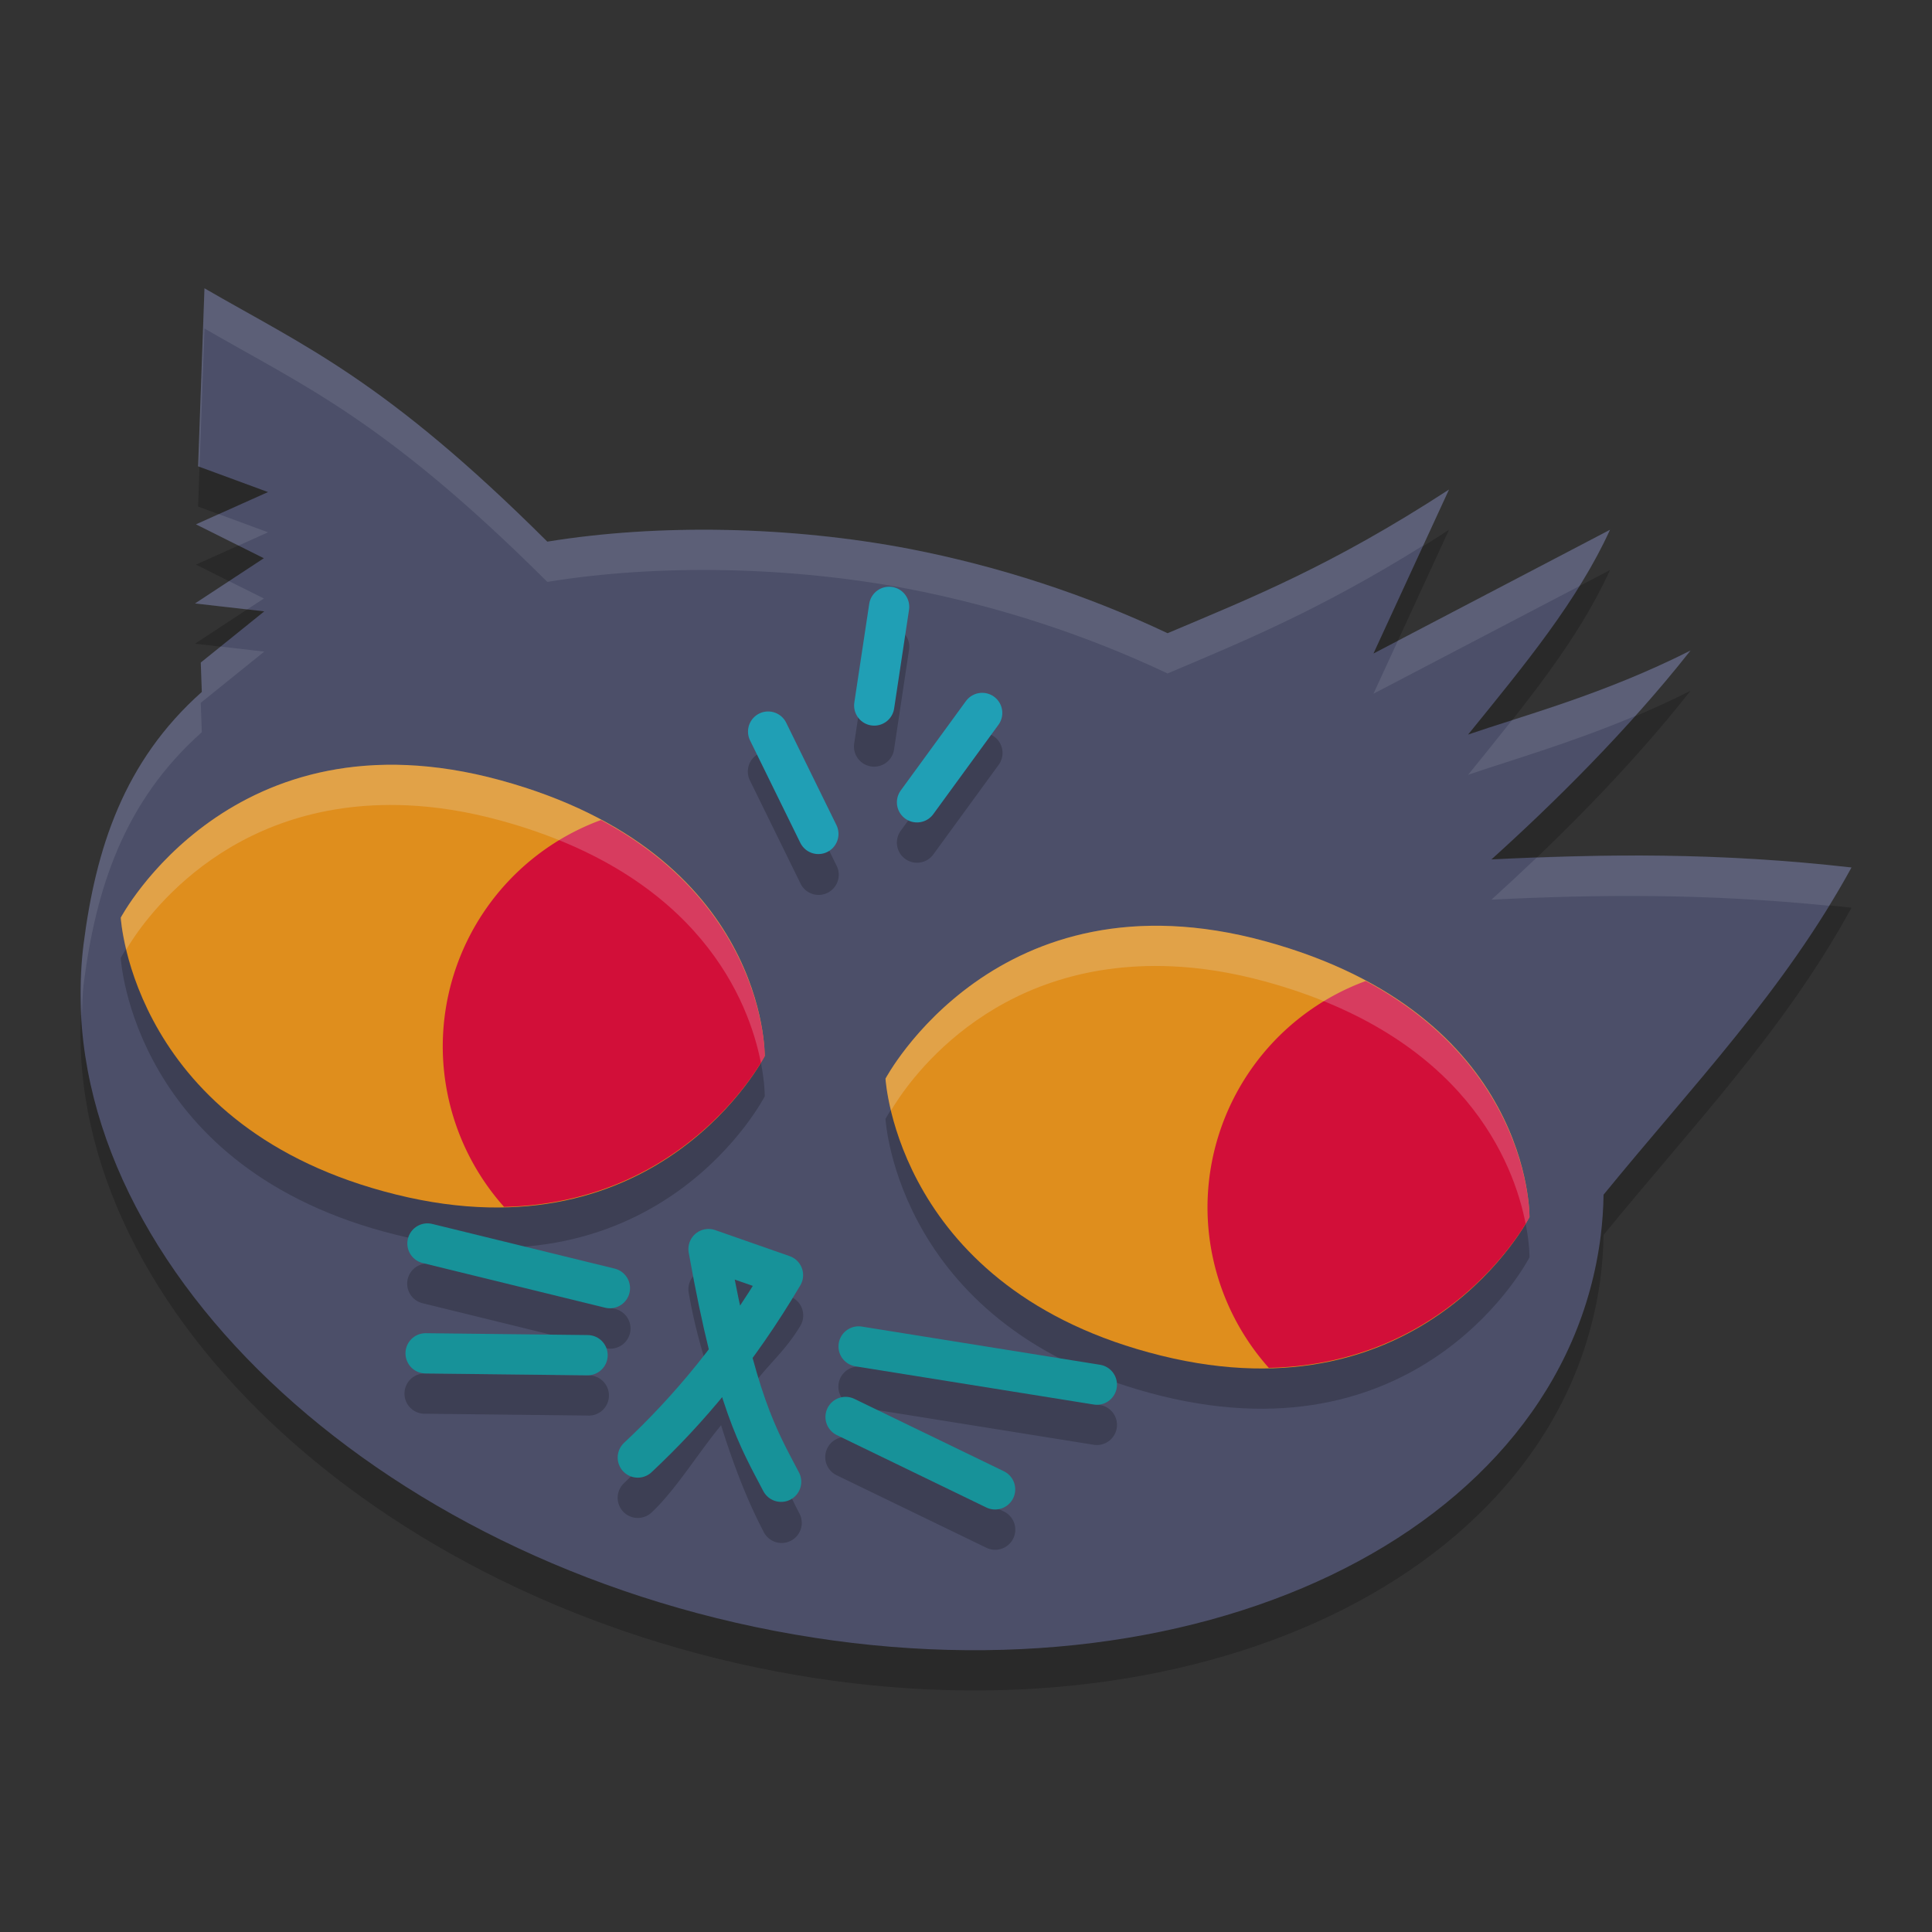 <svg xmlns="http://www.w3.org/2000/svg" width="48" height="48" version="1.1">
 <rect width="100%" height="100%" fill="#333333" stroke="none"/>
 <path style="opacity:0.2" d="m 5.08,8.163 -0.158,4.423 1.737,0.639 -1.79,0.802 1.686,0.842 -1.71,1.124 1.721,0.196 -1.578,1.272 0.026,0.73 c -1.944,1.73 -2.635,3.895 -2.939,6.274 -0.926,7.423 6.762,15.058 17.172,17.054 10.409,1.995 19.598,-2.405 20.524,-9.828 0.041,-0.333 0.064,-0.67 0.069,-1.009 2.215,-2.713 4.498,-5.085 6.16,-8.13 -3.291,-0.375 -6.169,-0.338 -8.946,-0.2 1.548,-1.396 3.398,-3.222 4.946,-5.189 -2.156,1.089 -4.225,1.639 -5.526,2.087 1.426,-1.757 2.725,-3.33 3.526,-5.087 l -5.877,3.074 1.877,-4.074 c -2.928,1.906 -4.923,2.694 -6.992,3.569 -2.015,-0.954 -4.185,-1.663 -6.409,-2.095 -2.96,-0.567 -6.241,-0.629 -9.001,-0.18 C 9.559,10.432 7.55,9.595 5.08,8.163 Z"/>
 <path style="fill:#4c4f69" d="m 5.08,7.163 -0.158,4.423 1.737,0.639 -1.79,0.802 1.686,0.842 -1.71,1.124 1.721,0.196 -1.578,1.272 0.026,0.73 c -1.944,1.73 -2.635,3.895 -2.939,6.274 -0.926,7.423 6.762,15.058 17.172,17.054 10.409,1.995 19.598,-2.405 20.524,-9.828 0.041,-0.333 0.064,-0.67 0.069,-1.009 2.215,-2.713 4.498,-5.085 6.16,-8.13 -3.291,-0.375 -6.169,-0.338 -8.946,-0.2 1.548,-1.396 3.398,-3.222 4.946,-5.189 -2.156,1.089 -4.225,1.639 -5.526,2.087 1.426,-1.757 2.725,-3.33 3.526,-5.087 l -5.877,3.074 1.877,-4.074 c -2.928,1.906 -4.923,2.694 -6.992,3.569 -2.015,-0.954 -4.185,-1.663 -6.409,-2.095 -2.96,-0.567 -6.241,-0.629 -9.001,-0.18 C 9.559,9.432 7.55,8.595 5.08,7.163 Z"/>
 <path style="opacity:0.2" d="m 22.059,15.57 a 0.5,0.5 0 0 0 -0.463,0.432 l -0.371,2.451 a 0.501,0.501 0 1 0 0.99,0.15 l 0.369,-2.451 a 0.5,0.5 0 0 0 -0.525,-0.582 z m 2.355,2.637 a 0.5,0.5 0 0 0 -0.416,0.211 l -1.619,2.221 a 0.5,0.5 0 0 0 0.809,0.59 l 1.619,-2.221 A 0.5,0.5 0 0 0 24.414,18.207 Z m -5.318,0.461 a 0.5,0.5 0 0 0 -0.051,0.002 0.5,0.5 0 0 0 -0.41,0.727 l 1.248,2.543 a 0.5,0.5 0 1 0 0.898,-0.439 l -1.248,-2.545 a 0.5,0.5 0 0 0 -0.438,-0.287 z m -8.506,12.725 a 0.5,0.5 0 0 0 -0.088,0.986 l 4.531,1.111 a 0.501,0.501 0 1 0 0.238,-0.973 l -4.533,-1.109 a 0.5,0.5 0 0 0 -0.148,-0.016 z m 6.982,0.141 a 0.5,0.5 0 0 0 -0.461,0.588 c 0.178,0.997 0.338,1.406 0.506,2.072 -0.698,0.919 -1.377,1.964 -2.113,2.654 a 0.5,0.5 0 1 0 0.684,0.73 c 0.602,-0.564 1.147,-1.465 1.727,-2.168 0.371,1.185 0.724,2.01 1.051,2.635 a 0.5,0.5 0 1 0 0.885,-0.463 c -0.389,-0.744 -0.76,-1.684 -1.158,-3.148 0.391,-0.539 0.819,-0.867 1.193,-1.498 a 0.5,0.5 0 0 0 -0.266,-0.727 l -1.85,-0.648 a 0.5,0.5 0 0 0 -0.197,-0.027 z m 0.729,1.273 0.328,0.115 c -0.074,0.116 -0.156,0.177 -0.23,0.289 -0.033,-0.152 -0.064,-0.238 -0.098,-0.404 z m 3.012,1.145 a 0.5,0.5 0 0 0 -0.059,0.994 l 5.918,0.949 a 0.5,0.5 0 1 0 0.158,-0.988 l -5.918,-0.947 a 0.5,0.5 0 0 0 -0.1,-0.008 z m -10.783,0.172 a 0.5,0.5 0 0 0 0.039,1 l 4.023,0.045 a 0.5,0.5 0 1 0 0.012,-0.998 l -4.023,-0.047 a 0.5,0.5 0 0 0 -0.051,0 z m 10.455,1.578 a 0.5,0.5 0 0 0 -0.193,0.953 l 3.715,1.799 a 0.5,0.5 0 1 0 0.436,-0.9 l -3.715,-1.799 a 0.5,0.5 0 0 0 -0.242,-0.053 z"/>
 <path style="opacity:0.2" d="M 10.111,20.007 C 5.123,19.792 3,23.798 3,23.798 c 0,0 0.281,5.257 6.844,6.881 C 16.406,32.303 19,27.238 19,27.238 c 0,0 0.081,-5.039 -6.574,-6.855 -0.832,-0.227 -1.602,-0.344 -2.314,-0.375 z m 19,4 C 24.123,23.792 22,27.798 22,27.798 c 0,0 0.281,5.257 6.844,6.881 C 35.406,36.303 38,31.238 38,31.238 c 0,0 0.081,-5.039 -6.574,-6.855 -0.832,-0.227 -1.602,-0.344 -2.314,-0.375 z"/>
 <path style="fill:#df8e1d" d="m 22,26.799 c 0,0 2.772,-5.232 9.426,-3.416 6.655,1.816 6.573,6.856 6.573,6.856 0,0 -2.593,5.064 -9.156,3.44 C 22.282,32.056 22,26.799 22,26.799 Z"/>
 <path style="fill:#d20f39" d="M 33.932 24.373 A 6 6 0 0 0 30 30 A 6 6 0 0 0 31.523 33.984 C 36.116 33.884 38 30.238 38 30.238 C 38 30.238 38.043 26.578 33.932 24.373 z"/>
 <path style="fill:none;stroke:#179299;stroke-linecap:round" d="M 15.153,32.004 10.62,30.894"/>
 <path style="fill:none;stroke:#179299;stroke-linecap:round" d="M 14.598,33.669 10.574,33.623"/>
 <path style="fill:none;stroke:#179299;stroke-linecap:round" d="m 21.332,33.452 5.919,0.949"/>
 <path style="fill:none;stroke:#179299;stroke-linecap:round" d="m 21.008,35.204 3.715,1.799"/>
 <path style="fill:none;stroke:#179299;stroke-linecap:round;stroke-linejoin:round" d="m 19.407,36.814 c -0.564,-1.081 -1.12,-1.953 -1.804,-5.781 l 1.85,0.647 c -1.135,1.917 -2.349,3.354 -3.607,4.532"/>
 <path style="fill:none;stroke:#209fb5;stroke-linecap:round" d="M 20.332,20.719 19.084,18.176"/>
 <path style="fill:none;stroke:#209fb5;stroke-linecap:round" d="m 21.72,17.528 0.37,-2.451"/>
 <path style="fill:none;stroke:#209fb5;stroke-linecap:round" d="M 22.783,19.933 24.402,17.713"/>
 <path style="opacity:0.1;fill:#eff1f5" d="M 5.08 7.162 L 4.922 11.586 L 4.957 11.6 L 5.08 8.162 C 7.55 9.594 9.559 10.432 13.598 14.457 C 16.357 14.008 19.639 14.07 22.6 14.637 C 24.823 15.069 26.992 15.779 29.008 16.732 C 30.914 15.926 32.791 15.154 35.359 13.553 L 36 12.162 C 33.072 14.068 31.076 14.857 29.008 15.732 C 26.992 14.779 24.823 14.069 22.6 13.637 C 19.639 13.07 16.357 13.008 13.598 13.457 C 9.559 9.432 7.55 8.594 5.08 7.162 z M 5.434 12.773 L 4.869 13.027 L 5.926 13.555 L 6.66 13.225 L 5.434 12.773 z M 40 13.162 L 34.73 15.918 L 34.123 17.236 L 39.24 14.561 C 39.524 14.103 39.782 13.639 40 13.162 z M 5.691 14.438 L 4.846 14.992 L 6.143 15.141 L 6.557 14.869 L 5.691 14.438 z M 5.48 16.064 L 4.988 16.461 L 5.014 17.191 C 3.07 18.921 2.38 21.088 2.076 23.467 C 2.002 24.059 2.002 24.651 2.035 25.242 C 2.047 24.984 2.044 24.725 2.076 24.467 C 2.38 22.088 3.07 19.921 5.014 18.191 L 4.988 17.461 L 6.566 16.189 L 5.48 16.064 z M 42 16.162 C 40.326 17.008 38.817 17.491 37.566 17.891 C 37.215 18.335 36.851 18.786 36.475 19.25 C 37.494 18.899 38.991 18.475 40.627 17.787 C 41.1 17.26 41.562 16.719 42 16.162 z M 41.334 21.26 C 40.25 21.245 39.207 21.27 38.176 21.309 C 37.791 21.675 37.414 22.027 37.055 22.352 C 39.671 22.222 42.388 22.195 45.443 22.504 C 45.635 22.192 45.822 21.878 46 21.553 C 44.355 21.365 42.812 21.28 41.334 21.26 z"/>
 <g>
  <path style="fill:#df8e1d" d="m 3,22.799 c 0,0 2.772,-5.232 9.426,-3.416 6.655,1.816 6.573,6.856 6.573,6.856 0,0 -2.593,5.064 -9.156,3.44 C 3.282,28.056 3,22.799 3,22.799 Z"/>
  <path style="fill:#d20f39" d="M 14.932,20.373 A 6,6 0 0 0 11,26 6,6 0 0 0 12.523,29.984 C 17.116,29.884 19,26.238 19,26.238 c 0,0 0.043,-3.66 -4.068,-5.865 z"/>
 </g>
 <path style="opacity:0.2;fill:#eff1f5" d="M 10.111 19.008 C 5.123 18.793 3 22.799 3 22.799 C 3 22.799 3.023 23.113 3.137 23.592 C 3.465 23.033 5.537 19.81 10.111 20.008 C 10.824 20.039 11.594 20.156 12.426 20.383 C 17.4 21.74 18.61 24.896 18.904 26.404 C 18.954 26.321 19 26.238 19 26.238 C 19 26.238 19.081 21.199 12.426 19.383 C 11.594 19.156 10.824 19.039 10.111 19.008 z M 29.111 23.008 C 24.123 22.793 22 26.799 22 26.799 C 22 26.799 22.023 27.113 22.137 27.592 C 22.465 27.033 24.537 23.81 29.111 24.008 C 29.824 24.039 30.594 24.156 31.426 24.383 C 36.4 25.74 37.61 28.896 37.904 30.404 C 37.954 30.321 38 30.238 38 30.238 C 38 30.238 38.081 25.199 31.426 23.383 C 30.594 23.156 29.824 23.039 29.111 23.008 z"/>
</svg>
